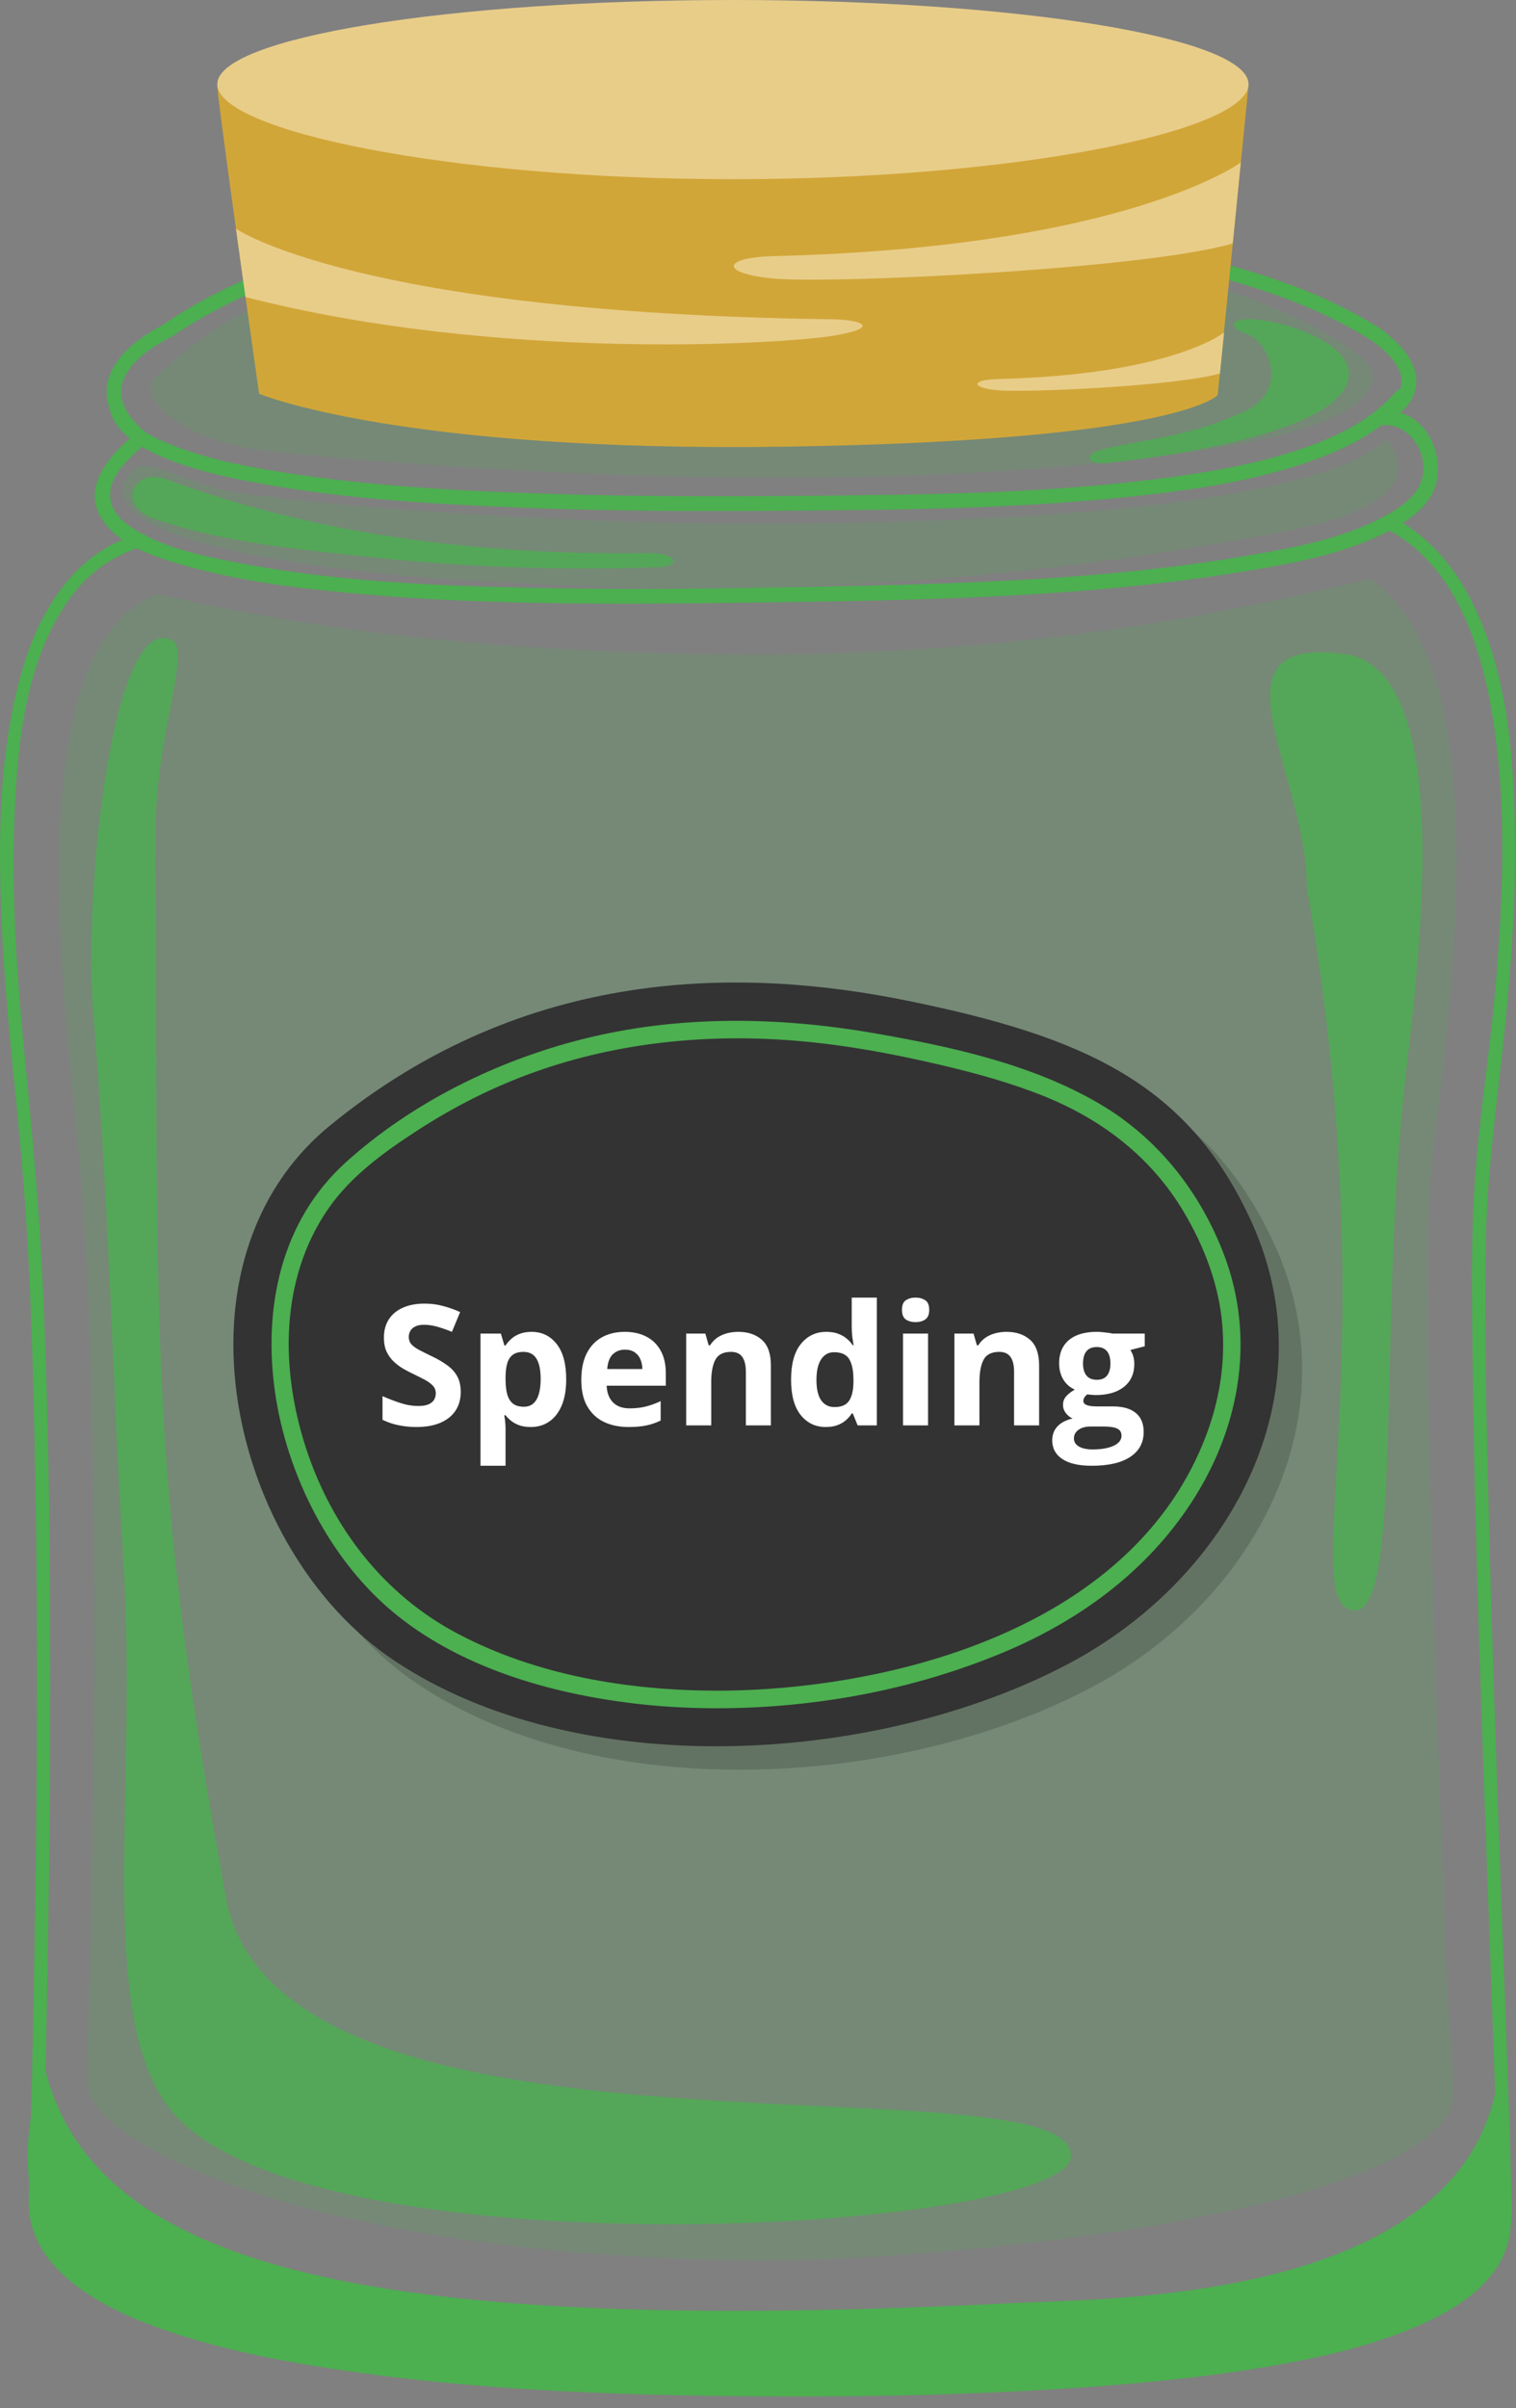 <svg width="114" height="181" viewBox="0 0 114 181" fill="none" xmlns="http://www.w3.org/2000/svg">
<rect x="0" y="0" width="114" height="181" fill="#808080" stroke="none"/>
<g opacity="0.2">
<path d="M58.129 169.895C31.213 169.895 12.948 164.221 7.787 158.905C6.888 157.978 6.481 157.065 6.509 156.026C6.523 155.541 8.103 114.096 6.046 88.1C5.933 86.703 5.772 85.088 5.582 83.213C4.416 71.774 2.015 48.179 11.832 44.668C15.02 45.244 29.338 49.19 56.978 49.19C81.703 49.19 98.781 44.387 103.029 43.523C112.158 49.548 109.412 72.701 108.078 83.978C107.91 85.39 107.762 86.661 107.65 87.749C106.835 95.607 107.881 124.237 108.647 145.135C108.97 153.926 109.244 153.596 109.293 157.269C109.307 158.245 108.928 159.095 108.092 159.93C100.866 167.255 68.662 169.881 58.122 169.881L58.129 169.895Z" fill="#4CAF50"/>
</g>
<path opacity="0.2" d="M104.686 33.601C105.444 34.865 106.568 38.152 96.161 40.027C85.754 41.901 65.46 45.658 33.916 43.538C22.582 42.772 5.631 40.364 9.957 35.399C10.912 34.297 13.067 35.841 16.34 36.719C19.612 37.597 39.302 39.381 56.858 39.352C108.323 39.282 103.148 31.024 104.693 33.594L104.686 33.601Z" fill="#4CAF50"/>
<path opacity="0.2" d="M11.684 28.356C10.076 29.873 13.889 33.194 19.829 33.855C25.77 34.515 52.518 37.05 76.955 35.287C96.231 33.897 102.874 31.446 103.26 28.356C103.646 25.259 81.225 14.6 57.075 19.438C32.926 24.283 25.005 15.8 11.684 28.356Z" fill="#4CAF50"/>
<path d="M112.754 155.001C111.497 173.09 83.212 172.746 76.351 173.09C28.256 175.52 6.874 170.66 3.32 155.219C3.32 155.219 -3.077 171.321 13.278 174.888C28.727 178.258 39.997 179.6 56.984 179.593C65.818 179.593 92.285 177.844 92.285 177.844C92.285 177.844 113.148 175.183 113.169 167.297C113.197 159.411 112.754 155.001 112.754 155.001Z" fill="#4CAF50"/>
<path d="M12.337 24.374C10.659 25.259 8.791 26.516 8.18 28.419C7.569 30.322 8.784 32.12 10.216 33.342V32.562C8.468 33.995 6.2 36.375 7.534 38.798C8.777 41.059 11.986 41.979 14.275 42.611C18.018 43.643 21.908 44.142 25.764 44.521C29.619 44.9 33.446 45.118 37.294 45.237C44.562 45.469 51.851 45.364 59.126 45.258C70.558 45.09 82.138 44.816 93.436 42.969C97.278 42.344 101.393 41.6 104.841 39.697C105.915 39.107 106.996 38.328 107.621 37.239C108.513 35.694 108.176 33.566 107.074 32.211C106.175 31.102 104.876 30.73 103.499 30.926L103.921 31.93C105.178 31.291 106.463 30.273 106.498 28.735C106.533 27.106 105.22 25.8 104.026 24.873C103.471 24.445 102.685 25.217 103.246 25.652C104.131 26.341 105.297 27.303 105.388 28.517C105.48 29.732 104.314 30.484 103.359 30.968C102.755 31.277 103.218 32.057 103.78 31.972C106.083 31.642 107.677 34.388 106.793 36.389C106.35 37.386 105.374 38.082 104.461 38.608C101.287 40.434 97.418 41.143 93.851 41.754C83.177 43.594 72.215 43.882 61.408 44.093C54.091 44.233 46.76 44.324 39.443 44.17C32.259 44.016 24.977 43.664 17.913 42.302C15.146 41.768 11.986 41.143 9.648 39.465C7.885 38.201 7.899 36.579 9.268 34.964C9.781 34.36 10.371 33.826 10.982 33.328C11.2 33.152 11.193 32.731 10.982 32.548C9.781 31.523 8.608 30.098 9.325 28.447C9.964 26.98 11.53 26.025 12.878 25.315C13.503 24.985 12.948 24.03 12.323 24.36L12.337 24.374Z" fill="#4CAF50"/>
<path d="M12.892 25.322C14.514 24.198 16.27 23.243 18.046 22.401C21.326 20.849 24.724 20.069 28.285 19.479C35.798 18.244 43.417 17.675 51.023 17.359C62.553 16.881 74.175 17.288 85.53 19.479C91.667 20.659 98.057 22.309 103.366 25.736C103.963 26.122 104.518 25.167 103.921 24.781C99.216 21.741 93.654 20.104 88.233 18.911C82.229 17.59 76.099 16.853 69.968 16.432C64.589 16.06 59.21 15.989 53.824 16.158C46.037 16.397 38.235 16.93 30.518 18.033C26.543 18.602 22.583 19.241 18.868 20.828C16.6 21.797 14.36 22.962 12.33 24.367C11.754 24.767 12.302 25.722 12.885 25.322H12.892Z" fill="#4CAF50"/>
<path d="M10.602 41.102C11.241 41.102 11.241 40.111 10.602 40.111C9.963 40.111 9.963 41.102 10.602 41.102Z" fill="#4CAF50"/>
<path d="M10.469 40.126C5.301 41.572 2.654 46.439 1.404 51.326C-0.183 57.505 -0.141 64.078 0.175 70.405C0.456 76.086 1.158 81.725 1.642 87.392C2.239 94.337 2.45 101.317 2.597 108.283C2.913 122.861 2.787 137.446 2.492 152.024C2.408 156.041 2.317 160.058 2.197 164.081C2.176 164.889 2.113 165.697 2.225 166.497C2.534 168.674 3.953 170.429 5.652 171.736C7.934 173.484 10.687 174.594 13.405 175.464C17.133 176.665 21.003 177.431 24.872 178.02C34.218 179.46 43.719 179.923 53.164 180.064C63.143 180.211 73.171 180.078 83.128 179.313C87.503 178.975 91.885 178.505 96.203 177.726C99.658 177.101 103.127 176.293 106.371 174.924C108.612 173.976 110.887 172.712 112.361 170.724C113.569 169.088 113.703 167.333 113.661 165.373C113.562 160.697 113.38 156.027 113.211 151.35C112.72 137.811 112.186 124.266 111.877 110.72C111.75 105.13 111.638 99.54 111.715 93.951C111.772 89.948 112.172 86.037 112.635 82.062C113.401 75.51 114.04 68.917 113.92 62.309C113.815 56.221 113.232 49.521 110.093 44.149C108.822 41.972 107.067 40.112 104.827 38.925C104.265 38.623 103.759 39.48 104.328 39.782C109.454 42.499 111.378 48.545 112.249 53.917C113.309 60.504 113.029 67.302 112.481 73.923C112.066 78.902 111.238 83.846 110.901 88.825C110.606 93.136 110.683 97.49 110.732 101.809C110.88 115.003 111.378 128.198 111.856 141.386C112.066 147.165 112.284 152.937 112.481 158.716C112.551 160.767 112.614 162.817 112.663 164.868C112.705 166.666 112.769 168.337 111.729 169.903C110.346 171.974 107.902 173.238 105.662 174.144C102.474 175.436 99.082 176.202 95.712 176.799C86.555 178.428 77.166 178.814 67.883 179.004C58.108 179.207 48.305 179.144 38.544 178.477C30.286 177.908 21.803 177.072 13.875 174.559C9.816 173.273 3.215 170.816 3.159 165.619C3.131 163.323 3.293 161.013 3.349 158.716C3.672 145.697 3.84 132.664 3.756 119.638C3.707 112.173 3.581 104.709 3.251 97.244C2.998 91.612 2.513 86.023 1.958 80.419C1.333 74.085 0.828 67.709 1.088 61.347C1.312 55.855 1.93 49.556 5.266 44.957C6.628 43.082 8.503 41.706 10.743 41.081C11.354 40.905 11.094 39.95 10.476 40.126H10.469Z" fill="#4CAF50"/>
<g opacity="0.8">
<path d="M101.596 49.24C108.99 51.157 106.982 70.04 105.753 80.334C103.604 98.304 105.528 121.028 101.926 121.028C97.242 121.028 104.51 102.552 98.275 66.718C98.275 57.87 90.227 47.442 101.596 49.233" fill="#4CAF50"/>
</g>
<g opacity="0.8">
<path d="M80.537 162.065C80.72 154.404 20.968 164.431 16.993 142.649C11.024 109.897 11.916 100.291 11.699 62.757C11.649 54.724 14.788 48.214 12.583 48.003C8.335 46.922 6.186 67.75 7.064 76.647C8.328 92.924 8.419 103.324 9.269 117.011C10.371 134.805 7.275 150.914 12.576 158.238C22.021 171.285 80.397 167.746 80.53 162.065H80.537Z" fill="#4CAF50"/>
</g>
<path d="M8.265 30.849C8.686 32.408 10.189 33.391 11.558 34.051C13.777 35.111 16.228 35.694 18.629 36.164C25.209 37.443 31.965 37.857 38.65 38.131C44.864 38.391 51.079 38.44 57.294 38.398C66.865 38.334 76.499 38.292 86.028 37.218C90.094 36.761 94.195 36.129 98.085 34.823C100.901 33.875 103.774 32.534 105.733 30.231C106.189 29.69 105.417 28.911 104.953 29.451C103.275 31.424 100.901 32.639 98.507 33.51C95.249 34.697 91.801 35.343 88.374 35.82C79.034 37.12 69.526 37.183 60.117 37.267C54.028 37.323 47.933 37.316 41.845 37.134C35.153 36.93 28.418 36.593 21.789 35.582C18.91 35.146 15.982 34.606 13.25 33.573C11.832 33.033 9.76 32.183 9.325 30.547C9.142 29.866 8.075 30.154 8.265 30.842V30.849Z" fill="#4CAF50"/>
<path d="M16.34 6.425C16.34 7.513 19.486 29.598 19.486 29.598C19.486 29.598 30.089 34.043 59.449 33.566C88.809 33.088 91.569 29.689 91.569 29.689L93.886 6.432C93.886 6.432 81.766 12.822 56.331 12.822C30.897 12.822 16.34 6.425 16.34 6.425Z" fill="#D1A638"/>
<path d="M93.886 6.327C93.886 9.824 76.527 13.469 55.109 13.469C33.692 13.469 16.34 9.817 16.34 6.327C16.34 2.837 33.699 0 55.109 0C76.52 0 93.886 2.83 93.886 6.327Z" fill="#E8CD89"/>
<g opacity="0.8">
<path d="M11.579 38.987C16.986 40.841 22.632 41.305 28.194 41.901C35.419 42.674 42.898 42.87 49.457 42.632C51.388 42.562 50.791 41.543 48.79 41.571C42.168 41.656 27.189 41.508 12.527 36.031C10.076 35.118 8.665 37.934 11.572 38.987H11.579Z" fill="#4CAF50"/>
</g>
<g opacity="0.8">
<path d="M93.731 25.084C95.48 25.666 96.927 29.402 93.584 30.926C89.673 32.71 87.159 32.85 83.353 33.665C81.183 34.128 81.752 34.971 83.353 34.795C90.558 34.002 98.303 32.323 100.613 29.852C103.865 26.376 96.597 23.995 93.991 23.995C92.166 23.995 92.699 24.782 93.725 25.084H93.731Z" fill="#4CAF50"/>
</g>
<g opacity="0.2">
<path d="M69.996 76.977C57.637 74.463 41.311 74.295 26.571 86.359C14.1 96.562 18.98 118.268 31.395 126.568C45.173 135.781 67.637 134.44 82.061 126.835C94.392 120.332 101.73 106.478 95.866 93.599C91.119 83.178 83.261 79.681 69.996 76.977Z" fill="#1A1A1A"/>
</g>
<path d="M68.241 75.215C55.882 72.701 39.555 72.532 24.815 84.596C12.344 94.799 17.224 116.505 29.64 124.805C43.417 134.018 65.881 132.677 80.305 125.072C92.636 118.57 99.974 104.715 94.11 91.836C89.363 81.415 81.506 77.918 68.241 75.215Z" fill="#333333"/>
<path d="M53.859 127.734C45.145 127.734 37.238 125.656 31.599 121.878C25.693 117.931 21.48 110.017 21.101 102.188C20.799 95.987 22.912 90.706 27.049 87.322C35.124 80.714 44.646 77.364 55.348 77.364C59.21 77.364 63.311 77.8 67.546 78.663C79.757 81.149 86.723 84.091 90.908 93.291C96.203 104.919 88.556 116.738 78.662 121.955C71.703 125.621 62.665 127.727 53.866 127.727L53.859 127.734Z" fill="#333333"/>
<path d="M53.859 127.074C47.216 127.053 40.363 125.923 34.436 122.798C28.86 119.863 24.956 114.807 23.011 108.845C21.066 102.883 21.073 96.163 24.619 90.945C26.36 88.382 28.966 86.528 31.536 84.871C34.267 83.108 37.189 81.648 40.25 80.559C46.577 78.312 53.319 77.673 59.983 78.235C63.648 78.544 67.265 79.225 70.846 80.068C73.472 80.686 76.092 81.409 78.599 82.427C82.938 84.19 86.597 87.02 89.005 91.072C90.536 93.642 91.639 96.493 91.906 99.491C92.172 102.49 91.681 105.362 90.614 108.107C85.719 120.67 71.288 125.754 58.908 126.85C57.23 126.997 55.552 127.074 53.866 127.074C53.017 127.074 53.017 128.395 53.866 128.395C61.219 128.395 68.676 127.032 75.474 124.188C81.358 121.723 86.548 117.875 89.932 112.391C93.317 106.907 94.328 100.439 92.095 94.442C90.312 89.653 87.088 85.538 82.657 82.947C77.559 79.962 71.429 78.642 65.671 77.645C58.424 76.395 50.945 76.297 43.782 78.109C37.343 79.731 30.967 82.884 26.016 87.35C21.066 91.816 19.802 98.382 20.672 104.575C21.543 110.769 24.808 117.391 29.914 121.457C35.019 125.522 41.837 127.404 48.263 128.1C50.124 128.303 51.998 128.387 53.866 128.395C54.716 128.395 54.716 127.074 53.866 127.074H53.859Z" fill="#4CAF50"/>
<path d="M93.31 12.204C93.31 12.204 84.729 18.594 58.234 19.247C54.197 19.346 54.126 20.575 58.234 20.94C62.764 21.347 86.225 20.209 92.699 18.299L93.303 12.204H93.31Z" fill="#E8CD89"/>
<path d="M92.039 24.992C92.039 24.992 88.169 28.166 75.024 28.489C73.023 28.538 72.987 29.149 75.024 29.332C77.271 29.529 88.521 29.009 91.737 28.068L92.046 24.999L92.039 24.992Z" fill="#E8CD89"/>
<path d="M17.744 17.191C17.744 17.191 26.838 23.525 62.497 23.995C64.919 24.023 66.31 24.662 62.497 25.259C58.684 25.856 37.329 27.176 18.46 22.324L17.744 17.184V17.191Z" fill="#E8CD89"/>
<path d="M34.646 104.626C34.646 105.161 34.516 105.626 34.257 106.021C33.998 106.416 33.619 106.72 33.121 106.934C32.627 107.148 32.027 107.255 31.319 107.255C31.006 107.255 30.7 107.235 30.399 107.194C30.103 107.152 29.817 107.093 29.542 107.015C29.27 106.932 29.011 106.831 28.764 106.712V104.935C29.192 105.124 29.636 105.295 30.097 105.447C30.558 105.599 31.015 105.675 31.467 105.675C31.78 105.675 32.031 105.634 32.22 105.552C32.413 105.47 32.553 105.356 32.64 105.212C32.726 105.068 32.769 104.904 32.769 104.719C32.769 104.492 32.693 104.299 32.541 104.138C32.389 103.978 32.179 103.828 31.912 103.688C31.648 103.548 31.35 103.398 31.017 103.237C30.807 103.139 30.578 103.019 30.332 102.879C30.085 102.735 29.85 102.561 29.628 102.355C29.406 102.149 29.223 101.9 29.079 101.608C28.939 101.312 28.869 100.958 28.869 100.546C28.869 100.007 28.992 99.547 29.239 99.164C29.486 98.781 29.838 98.489 30.294 98.288C30.755 98.082 31.299 97.979 31.924 97.979C32.393 97.979 32.839 98.034 33.263 98.146C33.691 98.253 34.138 98.409 34.602 98.615L33.985 100.102C33.57 99.933 33.197 99.804 32.868 99.713C32.539 99.619 32.204 99.571 31.862 99.571C31.623 99.571 31.42 99.61 31.251 99.689C31.082 99.763 30.955 99.87 30.869 100.01C30.782 100.145 30.739 100.304 30.739 100.485C30.739 100.699 30.801 100.88 30.924 101.028C31.052 101.172 31.241 101.312 31.492 101.448C31.747 101.583 32.064 101.742 32.442 101.923C32.903 102.141 33.296 102.369 33.621 102.608C33.95 102.842 34.203 103.12 34.38 103.441C34.557 103.758 34.646 104.153 34.646 104.626ZM39.972 100.102C40.75 100.102 41.377 100.405 41.854 101.009C42.336 101.614 42.577 102.501 42.577 103.669C42.577 104.451 42.463 105.11 42.237 105.644C42.011 106.175 41.698 106.576 41.299 106.848C40.9 107.119 40.441 107.255 39.923 107.255C39.589 107.255 39.303 107.214 39.065 107.132C38.826 107.045 38.622 106.936 38.454 106.805C38.285 106.669 38.139 106.525 38.016 106.373H37.917C37.95 106.537 37.974 106.706 37.991 106.879C38.007 107.052 38.016 107.22 38.016 107.385V110.168H36.133V100.232H37.664L37.929 101.127H38.016C38.139 100.941 38.289 100.771 38.466 100.614C38.643 100.458 38.855 100.335 39.102 100.244C39.353 100.149 39.643 100.102 39.972 100.102ZM39.367 101.608C39.038 101.608 38.777 101.676 38.583 101.812C38.39 101.947 38.248 102.151 38.157 102.423C38.071 102.694 38.024 103.038 38.016 103.453V103.657C38.016 104.101 38.057 104.478 38.139 104.787C38.225 105.095 38.367 105.33 38.565 105.49C38.766 105.651 39.042 105.731 39.392 105.731C39.68 105.731 39.916 105.651 40.102 105.49C40.287 105.33 40.425 105.095 40.515 104.787C40.61 104.474 40.657 104.093 40.657 103.645C40.657 102.97 40.552 102.462 40.342 102.12C40.132 101.779 39.807 101.608 39.367 101.608ZM46.977 100.102C47.615 100.102 48.164 100.226 48.625 100.472C49.086 100.715 49.442 101.069 49.693 101.534C49.944 101.999 50.069 102.567 50.069 103.237V104.151H45.619C45.64 104.682 45.798 105.099 46.094 105.404C46.395 105.704 46.81 105.854 47.341 105.854C47.781 105.854 48.185 105.809 48.551 105.718C48.917 105.628 49.294 105.492 49.68 105.311V106.768C49.339 106.936 48.981 107.06 48.606 107.138C48.236 107.216 47.785 107.255 47.255 107.255C46.563 107.255 45.95 107.128 45.416 106.873C44.885 106.618 44.467 106.229 44.163 105.706C43.862 105.184 43.712 104.525 43.712 103.731C43.712 102.925 43.848 102.254 44.12 101.719C44.395 101.18 44.778 100.777 45.267 100.509C45.757 100.238 46.327 100.102 46.977 100.102ZM46.989 101.441C46.623 101.441 46.319 101.559 46.076 101.793C45.837 102.028 45.7 102.396 45.662 102.898H48.304C48.3 102.618 48.248 102.369 48.15 102.151C48.055 101.933 47.911 101.76 47.718 101.633C47.528 101.505 47.286 101.441 46.989 101.441ZM55.519 100.102C56.255 100.102 56.848 100.304 57.296 100.707C57.745 101.106 57.969 101.748 57.969 102.633V107.132H56.087V103.102C56.087 102.608 55.996 102.236 55.815 101.985C55.638 101.734 55.358 101.608 54.976 101.608C54.4 101.608 54.007 101.803 53.797 102.194C53.587 102.585 53.482 103.149 53.482 103.885V107.132H51.6V100.232H53.038L53.291 101.114H53.396C53.544 100.876 53.727 100.682 53.945 100.534C54.167 100.386 54.412 100.277 54.679 100.207C54.951 100.137 55.231 100.102 55.519 100.102ZM62.092 107.255C61.322 107.255 60.695 106.955 60.209 106.354C59.728 105.749 59.487 104.863 59.487 103.694C59.487 102.513 59.732 101.62 60.222 101.016C60.712 100.407 61.351 100.102 62.141 100.102C62.47 100.102 62.761 100.147 63.011 100.238C63.263 100.328 63.478 100.45 63.66 100.602C63.845 100.754 64.001 100.925 64.129 101.114H64.19C64.166 100.983 64.135 100.789 64.098 100.534C64.065 100.275 64.048 100.01 64.048 99.738V97.528H65.937V107.132H64.493L64.129 106.237H64.048C63.929 106.426 63.779 106.599 63.598 106.755C63.421 106.908 63.209 107.029 62.962 107.119C62.715 107.21 62.425 107.255 62.092 107.255ZM62.752 105.756C63.267 105.756 63.629 105.603 63.839 105.299C64.052 104.99 64.166 104.527 64.178 103.91V103.706C64.178 103.036 64.075 102.524 63.869 102.17C63.664 101.812 63.281 101.633 62.721 101.633C62.306 101.633 61.981 101.812 61.746 102.17C61.512 102.528 61.395 103.044 61.395 103.719C61.395 104.394 61.512 104.902 61.746 105.243C61.985 105.585 62.32 105.756 62.752 105.756ZM69.788 100.232V107.132H67.906V100.232H69.788ZM68.85 97.528C69.13 97.528 69.371 97.594 69.572 97.726C69.774 97.853 69.875 98.094 69.875 98.448C69.875 98.798 69.774 99.04 69.572 99.176C69.371 99.308 69.13 99.374 68.85 99.374C68.566 99.374 68.323 99.308 68.122 99.176C67.924 99.04 67.826 98.798 67.826 98.448C67.826 98.094 67.924 97.853 68.122 97.726C68.323 97.594 68.566 97.528 68.85 97.528ZM75.689 100.102C76.425 100.102 77.017 100.304 77.466 100.707C77.915 101.106 78.139 101.748 78.139 102.633V107.132H76.256V103.102C76.256 102.608 76.166 102.236 75.985 101.985C75.808 101.734 75.528 101.608 75.145 101.608C74.569 101.608 74.176 101.803 73.966 102.194C73.757 102.585 73.652 103.149 73.652 103.885V107.132H71.769V100.232H73.207L73.46 101.114H73.565C73.713 100.876 73.897 100.682 74.115 100.534C74.337 100.386 74.582 100.277 74.849 100.207C75.121 100.137 75.4 100.102 75.689 100.102ZM82.095 110.168C81.132 110.168 80.395 110 79.885 109.662C79.379 109.329 79.126 108.86 79.126 108.255C79.126 107.84 79.256 107.492 79.515 107.212C79.774 106.932 80.155 106.733 80.657 106.613C80.463 106.531 80.295 106.397 80.151 106.212C80.007 106.023 79.935 105.823 79.935 105.614C79.935 105.35 80.011 105.132 80.163 104.959C80.315 104.782 80.535 104.61 80.823 104.441C80.461 104.285 80.173 104.034 79.959 103.688C79.75 103.342 79.645 102.935 79.645 102.466C79.645 101.964 79.754 101.538 79.972 101.188C80.194 100.834 80.515 100.565 80.935 100.38C81.358 100.195 81.873 100.102 82.478 100.102C82.605 100.102 82.753 100.11 82.922 100.127C83.091 100.143 83.245 100.162 83.385 100.182C83.529 100.203 83.626 100.219 83.675 100.232H86.082V101.188L85.002 101.466C85.101 101.618 85.175 101.781 85.224 101.954C85.273 102.126 85.298 102.31 85.298 102.503C85.298 103.244 85.039 103.822 84.52 104.237C84.006 104.649 83.29 104.854 82.373 104.854C82.154 104.842 81.949 104.826 81.755 104.805C81.661 104.879 81.589 104.957 81.539 105.04C81.49 105.122 81.465 105.208 81.465 105.299C81.465 105.389 81.502 105.465 81.576 105.527C81.655 105.585 81.77 105.63 81.922 105.663C82.078 105.692 82.272 105.706 82.502 105.706H83.675C84.432 105.706 85.008 105.869 85.403 106.194C85.802 106.519 86.002 106.996 86.002 107.626C86.002 108.432 85.664 109.057 84.99 109.502C84.319 109.946 83.354 110.168 82.095 110.168ZM82.175 108.94C82.624 108.94 83.008 108.897 83.329 108.811C83.654 108.728 83.903 108.609 84.076 108.453C84.249 108.3 84.335 108.117 84.335 107.903C84.335 107.731 84.284 107.593 84.181 107.49C84.082 107.391 83.93 107.321 83.724 107.28C83.523 107.239 83.263 107.218 82.947 107.218H81.971C81.741 107.218 81.533 107.255 81.348 107.329C81.167 107.403 81.023 107.506 80.916 107.638C80.809 107.774 80.756 107.93 80.756 108.107C80.756 108.366 80.879 108.57 81.126 108.718C81.377 108.866 81.727 108.94 82.175 108.94ZM82.478 103.706C82.831 103.706 83.091 103.597 83.255 103.379C83.42 103.161 83.502 102.865 83.502 102.491C83.502 102.075 83.416 101.764 83.243 101.559C83.074 101.349 82.819 101.244 82.478 101.244C82.132 101.244 81.873 101.349 81.7 101.559C81.527 101.764 81.441 102.075 81.441 102.491C81.441 102.865 81.525 103.161 81.694 103.379C81.867 103.597 82.128 103.706 82.478 103.706Z" fill="white"/>
</svg>
